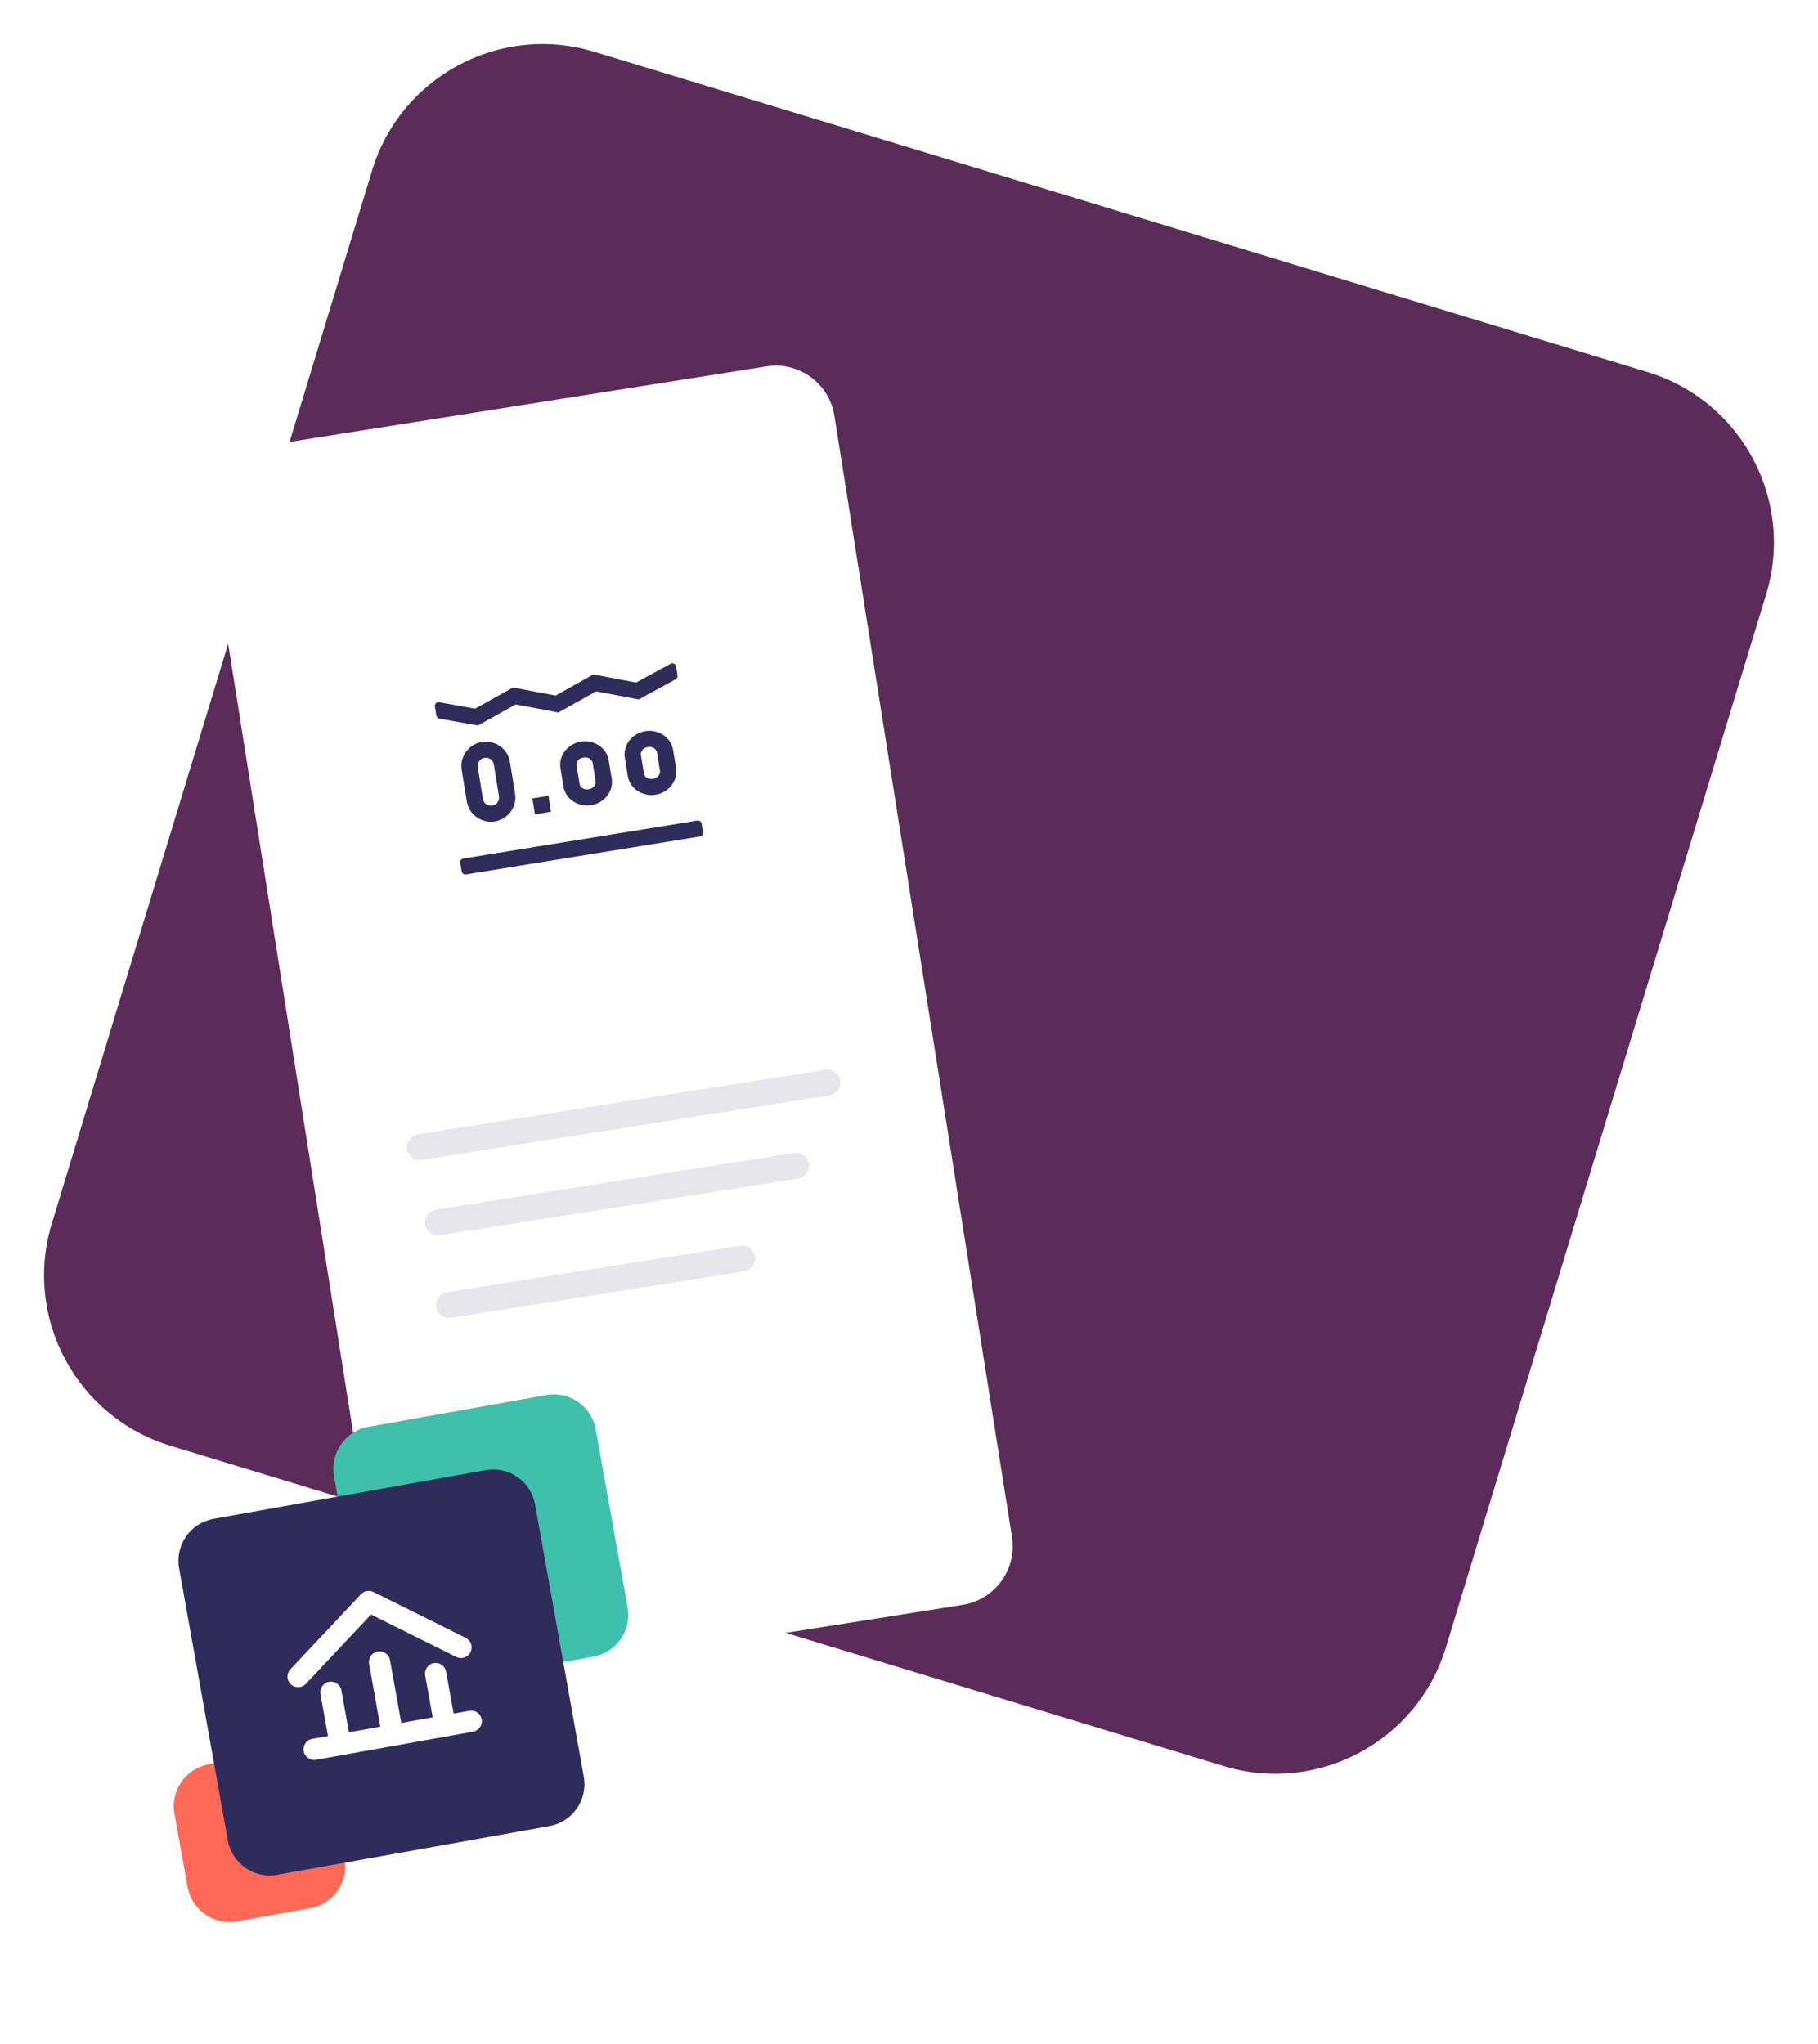 <svg width="490" height="551" viewBox="0 0 490 551" fill="none" xmlns="http://www.w3.org/2000/svg">
<path d="M160.19 13.966L444.077 100.301C469.439 108.014 483.747 134.828 476.034 160.19L389.699 444.077C381.986 469.439 355.172 483.747 329.81 476.034L45.923 389.699C20.561 381.986 6.253 355.172 13.966 329.81L100.301 45.923C108.014 20.561 134.828 6.253 160.19 13.966Z" fill="#5B2B59"/>
<g filter="url(#filter0_d)">
<path d="M206.587 94.69L69.298 116.434C60.57 117.816 54.616 126.012 55.998 134.74L103.867 436.973C105.249 445.7 113.445 451.655 122.173 450.273L259.462 428.528C268.189 427.146 274.144 418.95 272.762 410.222L224.893 107.99C223.51 99.262 215.315 93.307 206.587 94.69Z" fill="white"/>
</g>
<path d="M138.268 185.31L128.052 191.021L118.378 189.294C117.699 189.173 117.105 189.758 117.215 190.438L117.613 192.89C117.681 193.309 118.007 193.64 118.425 193.714L128.815 195.561L139.008 189.871L150.488 192.054L160.688 186.353L172.149 188.53L182.101 183.117C182.474 182.914 182.678 182.497 182.61 182.078L182.213 179.635C182.103 178.954 181.354 178.587 180.748 178.916L171.437 183.982L159.948 181.792L149.748 187.493L138.268 185.31ZM129.89 199.99C126.324 200.569 123.857 203.948 124.429 207.473L125.819 216.042C126.391 219.566 129.8 221.992 133.366 221.413C136.932 220.835 139.399 217.456 138.827 213.931L137.437 205.362C136.865 201.838 133.457 199.412 129.89 199.99ZM156.575 199.895C153.1 200.459 150.503 203.611 151.061 207.051L151.862 211.988C152.42 215.428 155.881 217.597 159.356 217.033C162.831 216.47 165.428 213.317 164.87 209.878L164.069 204.94C163.511 201.501 160.05 199.331 156.575 199.895ZM173.919 197.081C170.444 197.645 167.847 200.797 168.405 204.237L169.206 209.174C169.764 212.614 173.225 214.783 176.7 214.219C180.174 213.656 182.772 210.503 182.214 207.064L181.413 202.126C180.855 198.687 177.394 196.517 173.919 197.081ZM130.585 204.275C131.806 204.077 132.905 204.86 133.101 206.066L134.491 214.635C134.687 215.841 133.891 216.931 132.671 217.129C131.45 217.327 130.351 216.544 130.155 215.338L128.765 206.769C128.569 205.563 129.365 204.473 130.585 204.275ZM157.27 204.18C158.582 203.967 159.582 204.713 159.733 205.644L160.534 210.581C160.685 211.512 159.973 212.536 158.661 212.749C157.349 212.962 156.349 212.215 156.198 211.285L155.397 206.347C155.246 205.417 155.958 204.392 157.27 204.18ZM174.614 201.366C175.926 201.153 176.926 201.899 177.077 202.83L177.878 207.767C178.029 208.698 177.317 209.722 176.004 209.935C174.692 210.148 173.693 209.401 173.542 208.471L172.741 203.533C172.59 202.603 173.302 201.578 174.614 201.366ZM143.485 215.211L144.18 219.496L148.516 218.792L147.821 214.508L143.485 215.211ZM124.878 231.422C124.333 231.511 123.962 232.024 124.051 232.57L124.426 234.88C124.514 235.425 125.028 235.795 125.573 235.707L188.638 225.475C189.183 225.386 189.553 224.873 189.465 224.327L189.09 222.017C189.002 221.472 188.488 221.102 187.943 221.19L124.878 231.422Z" fill="#2F2B5B"/>
<path d="M222.443 288.348L112.649 305.737C110.74 306.04 109.437 307.833 109.74 309.742C110.042 311.651 111.835 312.954 113.744 312.651L223.538 295.261C225.448 294.959 226.75 293.166 226.448 291.257C226.145 289.348 224.353 288.045 222.443 288.348Z" fill="#E7E7EB"/>
<path d="M213.967 310.769L117.457 326.055C115.548 326.357 114.245 328.15 114.548 330.059C114.85 331.968 116.643 333.271 118.552 332.968L215.062 317.683C216.971 317.38 218.274 315.587 217.971 313.678C217.669 311.769 215.876 310.466 213.967 310.769Z" fill="#E7E7EB"/>
<path d="M199.472 335.786L120.457 348.3C118.548 348.603 117.245 350.396 117.548 352.305C117.85 354.214 119.643 355.517 121.552 355.214L200.567 342.699C202.476 342.397 203.779 340.604 203.476 338.695C203.174 336.786 201.381 335.483 199.472 335.786Z" fill="#E7E7EB"/>
<path d="M92.884 501.04L89.348 481.287C88.232 475.053 82.274 470.905 76.04 472.021L56.287 475.557C50.053 476.672 45.905 482.631 47.02 488.864L50.556 508.617C51.672 514.851 57.631 519 63.864 517.884L83.617 514.348C89.851 513.232 94 507.274 92.884 501.04Z" fill="#FF6955"/>
<path d="M169.153 433.258L160.566 385.287C159.45 379.053 153.491 374.905 147.258 376.021L99.287 384.608C93.053 385.724 88.904 391.682 90.02 397.916L98.608 445.887C99.724 452.12 105.682 456.269 111.916 455.153L159.886 446.566C166.12 445.45 170.269 439.492 169.153 433.258Z" fill="#3EC0AD"/>
<path d="M130.905 396.271L57.538 409.404C51.304 410.52 47.156 416.479 48.272 422.712L61.405 496.079C62.521 502.313 68.479 506.462 74.713 505.346L148.08 492.212C154.314 491.096 158.463 485.138 157.347 478.905L144.213 405.538C143.097 399.304 137.139 395.155 130.905 396.271Z" fill="#2F2B5B"/>
<path fill-rule="evenodd" clip-rule="evenodd" d="M78.39 454.004C77.237 452.919 77.181 451.105 78.266 449.952L97.296 429.718C98.162 428.797 99.529 428.552 100.661 429.115L125.529 441.491C126.946 442.197 127.523 443.918 126.818 445.335C126.112 446.752 124.392 447.329 122.974 446.624L100.013 435.197L82.442 453.88C81.358 455.033 79.544 455.089 78.39 454.004ZM101.799 445.165C103.357 444.886 104.847 445.923 105.125 447.481L108.156 464.412L116.622 462.897L114.601 451.61C114.322 450.051 115.359 448.562 116.918 448.283C118.476 448.004 119.966 449.041 120.245 450.599L122.265 461.887L126.498 461.129C128.057 460.85 129.546 461.887 129.825 463.446C130.104 465.004 129.067 466.494 127.508 466.773L85.181 474.35C83.623 474.629 82.133 473.591 81.854 472.033C81.575 470.475 82.612 468.985 84.171 468.706L88.404 467.948L86.383 456.661C86.104 455.103 87.141 453.613 88.7 453.334C90.258 453.055 91.748 454.092 92.027 455.651L94.047 466.938L102.513 465.423L99.482 448.492C99.203 446.933 100.24 445.444 101.799 445.165Z" fill="white"/>
<defs>
<filter id="filter0_d" x="32.488" y="75.245" width="263.784" height="402.604" filterUnits="userSpaceOnUse" color-interpolation-filters="sRGB">
<feFlood flood-opacity="0" result="BackgroundImageFix"/>
<feColorMatrix in="SourceAlpha" type="matrix" values="0 0 0 0 0 0 0 0 0 0 0 0 0 0 0 0 0 0 127 0" result="hardAlpha"/>
<feOffset dy="4.066"/>
<feGaussianBlur stdDeviation="10.504"/>
<feColorMatrix type="matrix" values="0 0 0 0 0.071 0 0 0 0 0.063 0 0 0 0 0.145 0 0 0 0.16 0"/>
<feBlend mode="normal" in2="BackgroundImageFix" result="effect1_dropShadow"/>
<feBlend mode="normal" in="SourceGraphic" in2="effect1_dropShadow" result="shape"/>
</filter>
</defs>
</svg>
